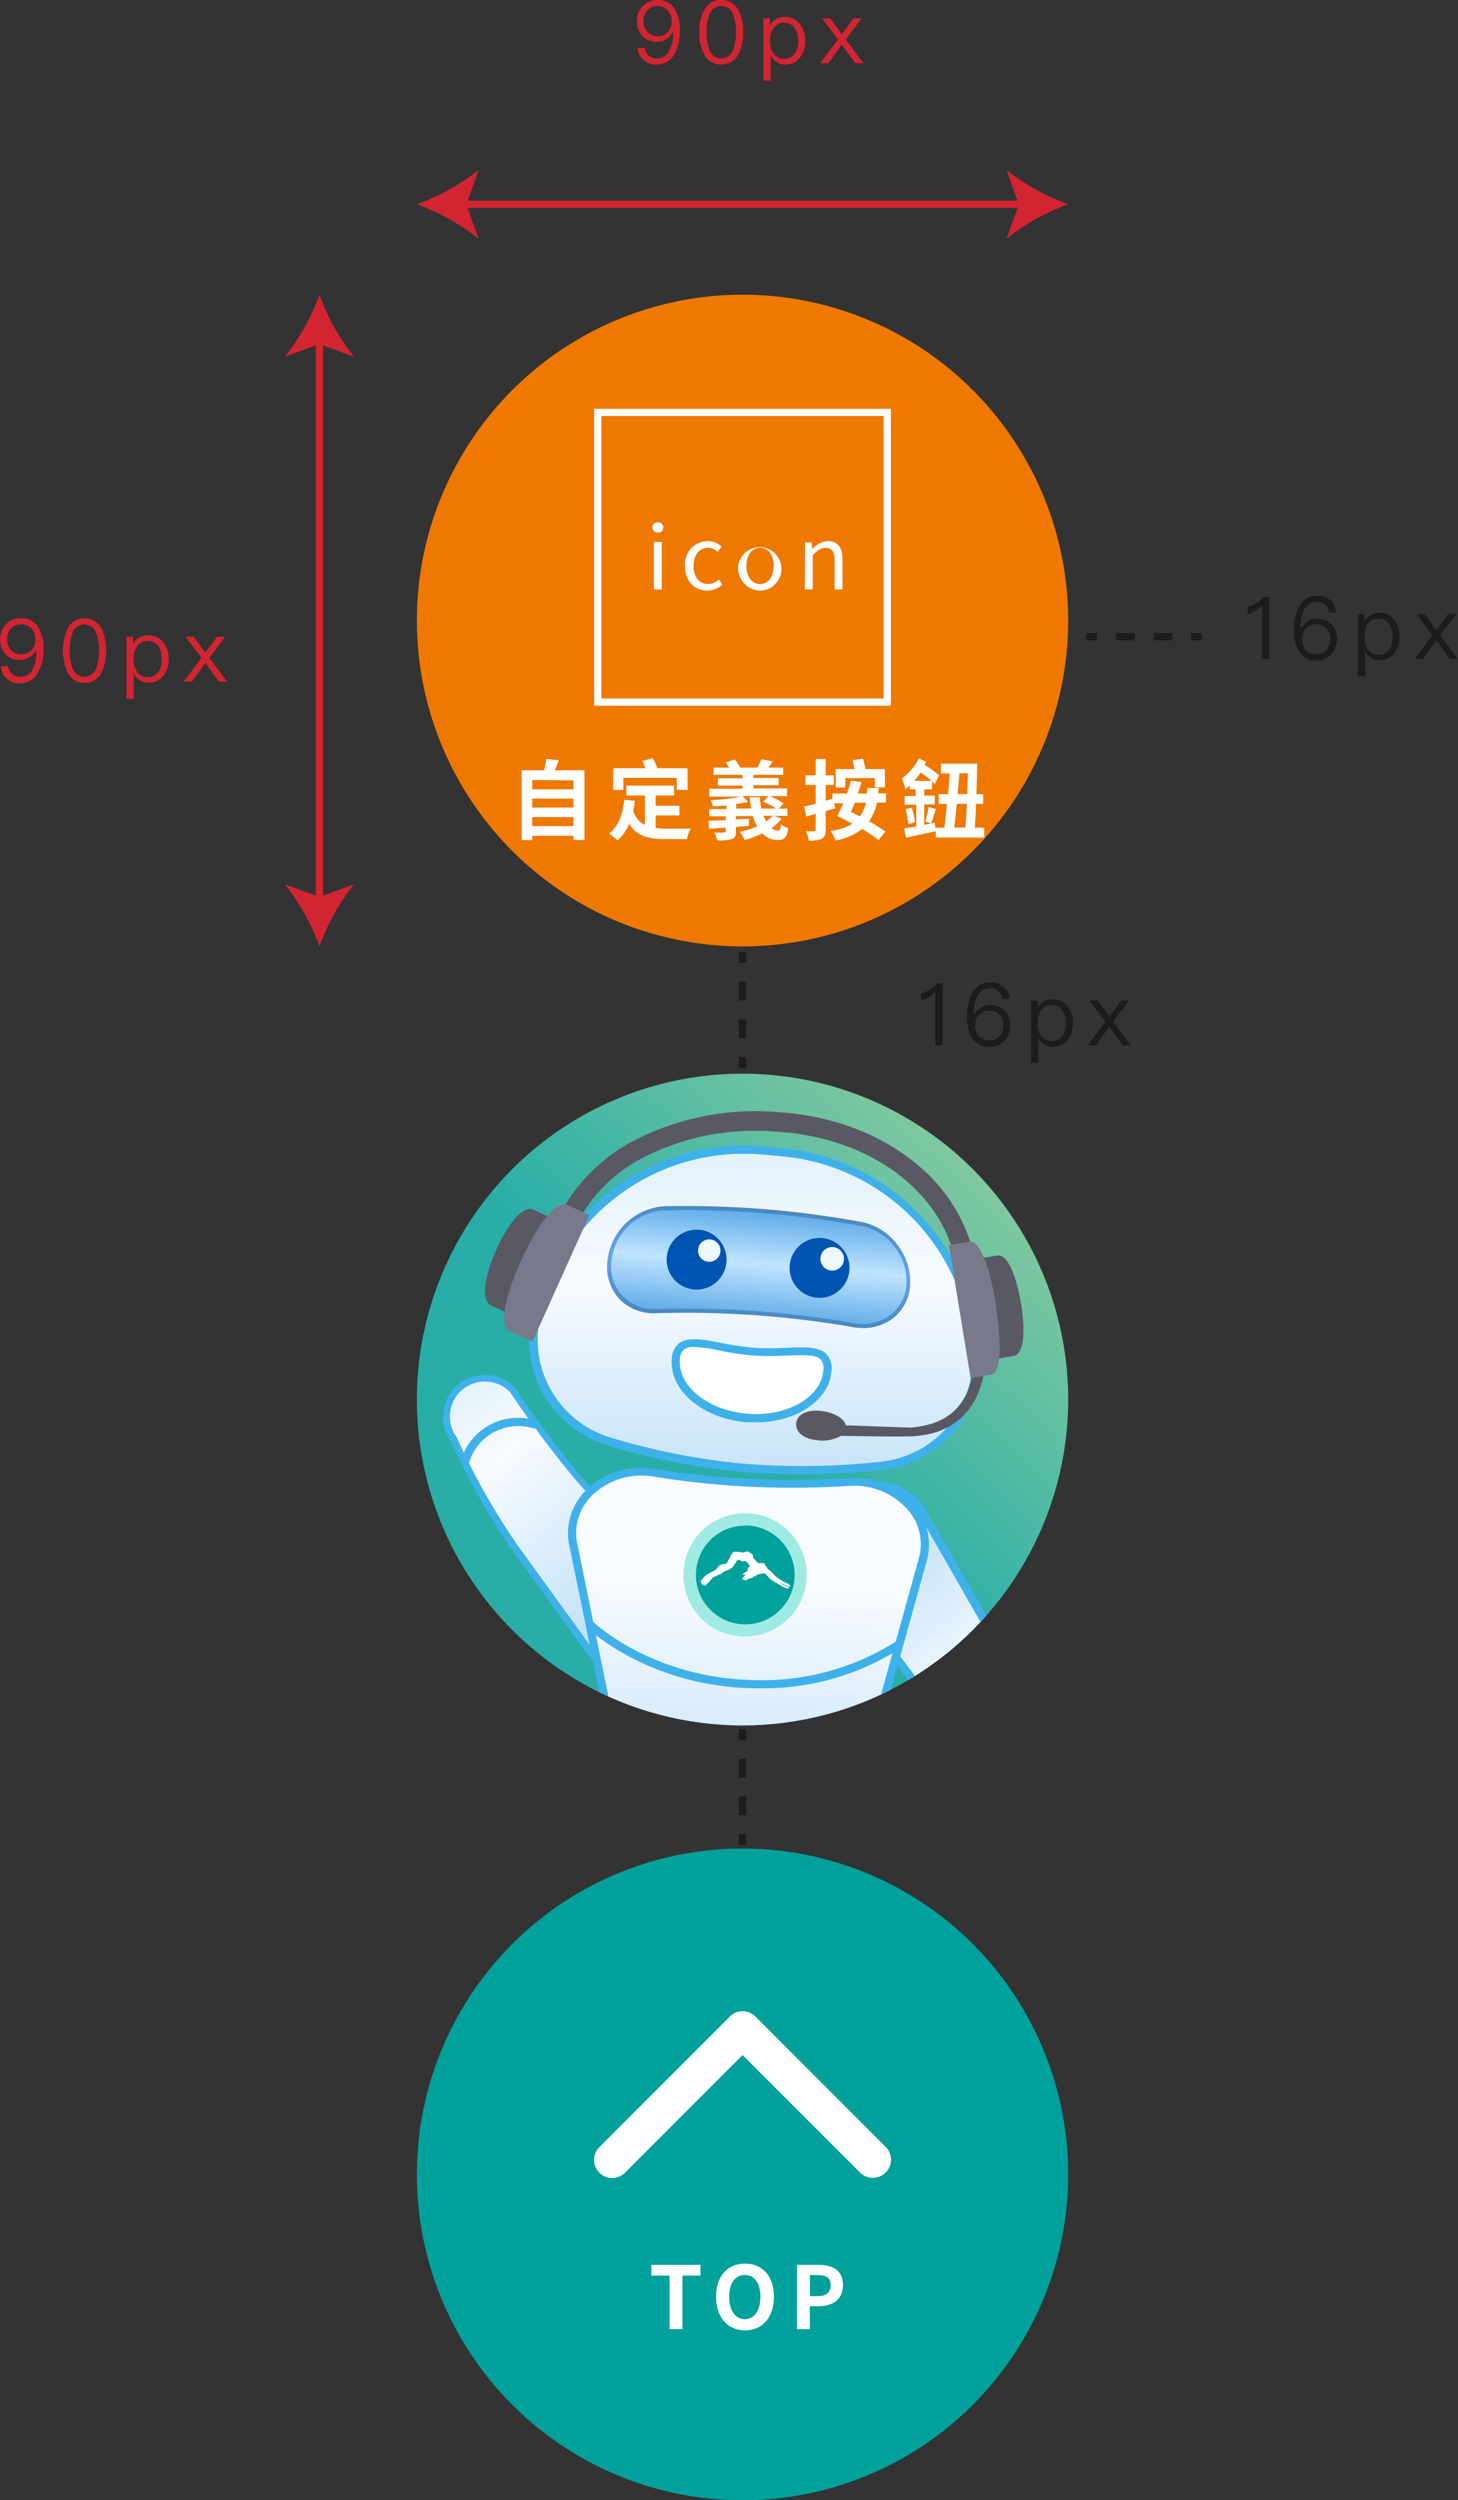 <svg xmlns="http://www.w3.org/2000/svg" xmlns:xlink="http://www.w3.org/1999/xlink" viewBox="0 0 201.46 345.26"><rect x="0" y="0" width="201.46" height="345.26" fill="#333333" stroke="none"/><defs><style>.cls-1{fill:none;}.cls-2{fill:#d32432;}.cls-3{fill:#1c1c1c;}.cls-4{fill:#ef7800;}.cls-5{fill:#fff;}.cls-6{fill:#00a19b;}.cls-7{clip-path:url(#clip-path);}.cls-8{fill:url(#linear-gradient);}.cls-9{fill:url(#linear-gradient-2);}.cls-10{fill:#3fb1ea;}.cls-11{fill:url(#linear-gradient-3);}.cls-12{fill:url(#linear-gradient-4);}.cls-13{fill:#a0eae4;}.cls-14{fill:url(#linear-gradient-5);}.cls-15{fill:url(#linear-gradient-6);}.cls-16{fill:url(#linear-gradient-7);}.cls-17{fill:#595963;}.cls-18{fill:#79798c;}.cls-19{fill:#0055b2;}.cls-20{fill:#f0f8ff;}</style><clipPath id="clip-path"><circle class="cls-1" cx="102.6" cy="193.26" r="45"/></clipPath><linearGradient id="linear-gradient" x1="155.16" y1="138.52" x2="52.09" y2="244.94" gradientUnits="userSpaceOnUse"><stop offset="0.12" stop-color="#97cf9e"/><stop offset="0.54" stop-color="#28aea7"/></linearGradient><linearGradient id="linear-gradient-2" x1="-859.73" y1="1393.52" x2="-879.97" y2="1345.73" gradientTransform="translate(613.09 -1324.62) rotate(-15.09)" gradientUnits="userSpaceOnUse"><stop offset="0" stop-color="#e1f1f9"/><stop offset="0.29" stop-color="#f8fbff"/><stop offset="1" stop-color="#a6d4f4"/></linearGradient><linearGradient id="linear-gradient-3" x1="957.65" y1="175.62" x2="988.11" y2="218.55" gradientTransform="translate(-902.96 70.34) rotate(-3.25)" gradientUnits="userSpaceOnUse"><stop offset="0" stop-color="#e1f1f9"/><stop offset="0.22" stop-color="#f8fbff"/><stop offset="1" stop-color="#a6d4f4"/></linearGradient><linearGradient id="linear-gradient-4" x1="1117.01" y1="-57.54" x2="1117.01" y2="22.14" gradientTransform="translate(-1014.65 207.39) rotate(2.77)" gradientUnits="userSpaceOnUse"><stop offset="0.19" stop-color="#f8fbff"/><stop offset="0.83" stop-color="#a6d4f4"/></linearGradient><linearGradient id="linear-gradient-5" x1="836.28" y1="158.75" x2="836.28" y2="220.99" gradientTransform="translate(-732)" xlink:href="#linear-gradient-2"/><linearGradient id="linear-gradient-6" x1="836.23" y1="183.28" x2="837.63" y2="166.2" gradientTransform="translate(-732)" gradientUnits="userSpaceOnUse"><stop offset="0" stop-color="#51a3e5"/><stop offset="0.51" stop-color="#c0e4ff"/><stop offset="1" stop-color="#51a3e5"/></linearGradient><linearGradient id="linear-gradient-7" x1="836.37" y1="182.39" x2="837.49" y2="166.96" gradientTransform="translate(-732)" gradientUnits="userSpaceOnUse"><stop offset="0" stop-color="#4888bc"/><stop offset="0.51" stop-color="#61a2f3"/><stop offset="1" stop-color="#4888bc"/></linearGradient></defs><g id="圖層_2" data-name="圖層 2"><g id="圖層_1-2" data-name="圖層 1"><path class="cls-2" d="M5.23,86.54A5.36,5.36,0,0,1,6,89.61,6.3,6.3,0,0,1,5.18,93a2.63,2.63,0,0,1-2.3,1.34A2.46,2.46,0,0,1,.14,92h1a1.61,1.61,0,0,0,1.77,1.46,1.78,1.78,0,0,0,1.58-1A4.63,4.63,0,0,0,5,90.07c0-.06,0-.17,0-.31H5a2.57,2.57,0,0,1-.93,1,2.44,2.44,0,0,1-1.33.37,2.61,2.61,0,0,1-2-.81,3.13,3.13,0,0,1,.09-4.12,2.74,2.74,0,0,1,2.07-.84A2.68,2.68,0,0,1,5.23,86.54Zm-3.73.27A2.15,2.15,0,0,0,1,88.33a2,2,0,0,0,.53,1.45,1.84,1.84,0,0,0,1.41.57,1.94,1.94,0,0,0,1.41-.58,2.07,2.07,0,0,0,.55-1.46,2.13,2.13,0,0,0-.53-1.48,1.81,1.81,0,0,0-1.43-.61A1.8,1.8,0,0,0,1.5,86.81Z"/><path class="cls-2" d="M14,86.75a7.38,7.38,0,0,1,0,6.19,2.52,2.52,0,0,1-2.31,1.35,2.51,2.51,0,0,1-2.32-1.35,7.38,7.38,0,0,1,0-6.19,2.5,2.5,0,0,1,2.32-1.36A2.51,2.51,0,0,1,14,86.75Zm-4,.72a6.27,6.27,0,0,0-.36,2.37A6.44,6.44,0,0,0,10,92.22a1.73,1.73,0,0,0,3.31,0,6.42,6.42,0,0,0,.37-2.38,6.25,6.25,0,0,0-.37-2.37,1.72,1.72,0,0,0-3.31,0Z"/><path class="cls-2" d="M22.6,88.75A3.6,3.6,0,0,1,23.31,91a3.69,3.69,0,0,1-.69,2.27,2.49,2.49,0,0,1-2.08,1A2.24,2.24,0,0,1,18.49,93v3.5h-1V87.92h.9v1a2.21,2.21,0,0,1,2.06-1.19A2.51,2.51,0,0,1,22.6,88.75Zm-3.68.53a2.87,2.87,0,0,0-.46,1.7v.12A2.65,2.65,0,0,0,19,92.84a1.64,1.64,0,0,0,1.36.66,1.79,1.79,0,0,0,1.52-.7A3,3,0,0,0,22.33,91a3.19,3.19,0,0,0-.44-1.75,1.74,1.74,0,0,0-1.52-.74A1.66,1.66,0,0,0,18.92,89.28Z"/><path class="cls-2" d="M26.77,87.92l1.61,2.21L30,87.92H31.1l-2.19,2.92,2.45,3.28H30.23l-1.85-2.58-1.86,2.58H25.38l2.46-3.28-2.2-2.92Z"/><path class="cls-3" d="M175.39,82.44V91h-1V83.64a4.59,4.59,0,0,1-2,1.18v-1a4.55,4.55,0,0,0,1.2-.51,4.47,4.47,0,0,0,1-.88Z"/><path class="cls-3" d="M184.63,84.57h-1a1.63,1.63,0,0,0-1.78-1.47,1.76,1.76,0,0,0-1.58,1,4.56,4.56,0,0,0-.56,2.4s0,.15,0,.31h.05a2.3,2.3,0,0,1,.92-1,2.38,2.38,0,0,1,1.33-.37,2.59,2.59,0,0,1,2,.79,3.14,3.14,0,0,1-.07,4.13,2.79,2.79,0,0,1-2.08.84A2.67,2.67,0,0,1,179.53,90a5.37,5.37,0,0,1-.74-3.06,6.15,6.15,0,0,1,.8-3.33,2.61,2.61,0,0,1,2.31-1.34A2.46,2.46,0,0,1,184.63,84.57Zm-4.17,2.23a2,2,0,0,0-.55,1.46,2.08,2.08,0,0,0,.52,1.48,2,2,0,0,0,2.83,0,2.21,2.21,0,0,0,.54-1.52,2,2,0,0,0-.52-1.45,1.83,1.83,0,0,0-1.42-.57A1.85,1.85,0,0,0,180.46,86.8Z"/><path class="cls-3" d="M192.7,85.63a4.09,4.09,0,0,1,0,4.56,2.49,2.49,0,0,1-2.08,1,2.24,2.24,0,0,1-2-1.29v3.5h-1V84.81h.9v1a2.2,2.2,0,0,1,2.06-1.19A2.53,2.53,0,0,1,192.7,85.63Zm-3.69.53a2.87,2.87,0,0,0-.46,1.7V88a2.65,2.65,0,0,0,.52,1.74,1.62,1.62,0,0,0,1.36.66,1.81,1.81,0,0,0,1.52-.69,3,3,0,0,0,.47-1.77,3.21,3.21,0,0,0-.44-1.75,1.74,1.74,0,0,0-1.52-.74A1.66,1.66,0,0,0,189,86.16Z"/><path class="cls-3" d="M196.86,84.81l1.61,2.2,1.59-2.2h1.13L199,87.72,201.46,91h-1.14l-1.85-2.58L196.61,91h-1.14l2.46-3.29-2.2-2.91Z"/><path class="cls-3" d="M130.24,135.8v8.57h-1V137a4.59,4.59,0,0,1-2,1.18v-1a4.55,4.55,0,0,0,1.2-.51,4.72,4.72,0,0,0,1-.88Z"/><path class="cls-3" d="M139.48,137.93h-1a1.63,1.63,0,0,0-1.78-1.47,1.75,1.75,0,0,0-1.58,1,4.56,4.56,0,0,0-.56,2.4s0,.15,0,.31h.05a2.25,2.25,0,0,1,.92-1,2.38,2.38,0,0,1,1.33-.37,2.59,2.59,0,0,1,2,.79,3.14,3.14,0,0,1-.07,4.13,2.79,2.79,0,0,1-2.08.84,2.67,2.67,0,0,1-2.35-1.16,5.37,5.37,0,0,1-.74-3.06,6.13,6.13,0,0,1,.8-3.33,2.61,2.61,0,0,1,2.31-1.35A2.46,2.46,0,0,1,139.48,137.93Zm-4.17,2.23a2,2,0,0,0-.56,1.46,2.08,2.08,0,0,0,.53,1.48,2,2,0,0,0,2.83,0,2.21,2.21,0,0,0,.54-1.52,2,2,0,0,0-.53-1.46,1.82,1.82,0,0,0-1.41-.56A1.85,1.85,0,0,0,135.31,140.16Z"/><path class="cls-3" d="M147.54,139a3.6,3.6,0,0,1,.71,2.29,3.69,3.69,0,0,1-.69,2.27,2.49,2.49,0,0,1-2.08,1,2.24,2.24,0,0,1-2-1.29v3.5h-1v-8.57h.9v1a2.19,2.19,0,0,1,2.06-1.19A2.5,2.5,0,0,1,147.54,139Zm-3.68.53a2.87,2.87,0,0,0-.47,1.7v.12a2.66,2.66,0,0,0,.53,1.74,1.62,1.62,0,0,0,1.36.66,1.81,1.81,0,0,0,1.52-.69,3,3,0,0,0,.47-1.77,3.1,3.1,0,0,0-.45-1.75,1.71,1.71,0,0,0-1.51-.74A1.66,1.66,0,0,0,143.86,139.52Z"/><path class="cls-3" d="M151.71,138.17l1.61,2.2,1.59-2.2H156l-2.19,2.91,2.45,3.29h-1.13l-1.85-2.58-1.86,2.58h-1.14l2.46-3.29-2.2-2.91Z"/><rect class="cls-2" x="43.64" y="46.72" width="1" height="77.93"/><path class="cls-2" d="M44.14,40.69a30.34,30.34,0,0,1-4.76,8.55l4.76-1.72,4.75,1.72A30.31,30.31,0,0,1,44.14,40.69Z"/><path class="cls-2" d="M44.14,130.69a30.34,30.34,0,0,0-4.76-8.55l4.76,1.72,4.75-1.72A30.31,30.31,0,0,0,44.14,130.69Z"/><path class="cls-2" d="M93.18,1.15a5.36,5.36,0,0,1,.75,3.07,6.3,6.3,0,0,1-.8,3.34,2.67,2.67,0,0,1-2.3,1.34,2.46,2.46,0,0,1-2.74-2.29h1a1.62,1.62,0,0,0,1.78,1.46,1.79,1.79,0,0,0,1.58-1A4.73,4.73,0,0,0,93,4.68c0-.06,0-.17,0-.31h0a2.45,2.45,0,0,1-2.25,1.4,2.59,2.59,0,0,1-2-.82,2.78,2.78,0,0,1-.73-2,2.83,2.83,0,0,1,.81-2.1A2.77,2.77,0,0,1,90.84,0,2.65,2.65,0,0,1,93.18,1.15Zm-3.73.27a2.14,2.14,0,0,0-.53,1.52,2,2,0,0,0,.53,1.45A1.82,1.82,0,0,0,90.86,5a1.91,1.91,0,0,0,1.4-.57,2.1,2.1,0,0,0,.56-1.47,2.09,2.09,0,0,0-.53-1.47A1.81,1.81,0,0,0,90.86.83,1.79,1.79,0,0,0,89.45,1.42Z"/><path class="cls-2" d="M102,1.36a6.05,6.05,0,0,1,.68,3.09A6.05,6.05,0,0,1,102,7.54,2.55,2.55,0,0,1,99.63,8.9a2.5,2.5,0,0,1-2.31-1.36,6,6,0,0,1-.69-3.09,6,6,0,0,1,.69-3.09A2.46,2.46,0,0,1,99.63,0,2.51,2.51,0,0,1,102,1.36Zm-4,.72a6.27,6.27,0,0,0-.36,2.37A6.35,6.35,0,0,0,98,6.82a1.72,1.72,0,0,0,3.31,0,6.32,6.32,0,0,0,.37-2.37,6.25,6.25,0,0,0-.37-2.37,1.72,1.72,0,0,0-3.31,0Z"/><path class="cls-2" d="M110.55,3.36a3.58,3.58,0,0,1,.71,2.29,3.63,3.63,0,0,1-.7,2.27,2.48,2.48,0,0,1-2.07,1,2.23,2.23,0,0,1-2-1.3v3.51h-1V2.53h.9v1a2.2,2.2,0,0,1,2.06-1.19A2.51,2.51,0,0,1,110.55,3.36Zm-3.68.53a2.85,2.85,0,0,0-.47,1.7v.12a2.68,2.68,0,0,0,.53,1.74,1.64,1.64,0,0,0,1.36.66,1.79,1.79,0,0,0,1.52-.7,3,3,0,0,0,.47-1.76,3.1,3.1,0,0,0-.45-1.75,1.7,1.7,0,0,0-1.51-.75A1.65,1.65,0,0,0,106.87,3.89Z"/><path class="cls-2" d="M114.72,2.53l1.6,2.21,1.6-2.21h1.13l-2.2,2.92,2.46,3.28h-1.14l-1.85-2.58-1.85,2.58h-1.14l2.46-3.28-2.2-2.92Z"/><rect class="cls-2" x="63.64" y="27.71" width="77.93" height="1"/><path class="cls-2" d="M147.6,28.21a30.39,30.39,0,0,1-8.54-4.76l1.72,4.76L139.06,33A30.12,30.12,0,0,1,147.6,28.21Z"/><path class="cls-2" d="M57.6,28.21a30.45,30.45,0,0,0,8.55-4.76l-1.72,4.76L66.15,33A30.18,30.18,0,0,0,57.6,28.21Z"/><circle class="cls-4" cx="102.6" cy="85.69" r="45"/><path class="cls-5" d="M123.1,97.45h-41v-41h41Zm-40-1h39v-39h-39Z"/><path class="cls-5" d="M80.76,106.36V116H79.24v-.59h-5.7v.6H72.09v-9.64h3.07a12.39,12.39,0,0,0,.33-1.58l1.72.2c-.18.48-.37.94-.56,1.38Zm-7.22,1.36V109h5.7v-1.24Zm0,2.56v1.23h5.7v-1.23Zm5.7,3.8v-1.25h-5.7v1.25Z"/><path class="cls-5" d="M90.59,114.33a10.71,10.71,0,0,0,1.42.09c.64,0,2.61,0,3.43,0a4.91,4.91,0,0,0-.52,1.45h-3c-2.25,0-3.89-.37-5-2.11a6,6,0,0,1-1.61,2.3,6.8,6.8,0,0,0-1.16-.94c1.3-1,1.89-2.64,2.11-4.68l1.45.13A14.54,14.54,0,0,1,87.5,112a3.25,3.25,0,0,0,1.61,1.92v-4.06H86.55v-1.37h6.6v1.37H90.59v1.41h3.29v1.34H90.59Zm-4.46-5.25h-1.4v-3h4.45a8.8,8.8,0,0,0-.42-1l1.44-.39a7.4,7.4,0,0,1,.62,1.39H95v3H93.51v-1.66H86.13Z"/><path class="cls-5" d="M108,113.05a6.51,6.51,0,0,1-1.4,1.31,1.49,1.49,0,0,0,.9.34c.29,0,.36-.21.42-.88a3.08,3.08,0,0,0,1,.55c-.19,1.34-.58,1.63-1.53,1.63a2.83,2.83,0,0,1-2.05-.92,14.06,14.06,0,0,1-2.44.92,6.47,6.47,0,0,0-.69-1.13,13.77,13.77,0,0,0,2.41-.75,6.4,6.4,0,0,1-.6-1.43h-2.34v.45l1.8-.09v1l-1.79.14v.61c0,.64-.13.92-.58,1.07a6.11,6.11,0,0,1-2,.18,5,5,0,0,0-.41-1.09,12.35,12.35,0,0,0,1.35,0c.18,0,.24-.05.24-.2v-.48l-2.3.17-.11-1.1,2.41-.1v-.53H98v-1h2.37v-.48c-.63.06-1.28.09-1.87.1a3.6,3.6,0,0,0-.3-.85,29.23,29.23,0,0,0,4.23-.49H98v-1.08h4.59v-.44H99.19v-1h3.41V107h-4v-1h2.13a4.67,4.67,0,0,0-.46-.72l1.25-.4a3.78,3.78,0,0,1,.73,1.12h2.41a7.38,7.38,0,0,0,.53-1.16l1.58.3c-.22.32-.43.62-.62.86h2.07v1h-4.11v.43h3.48v1h-3.48v.44h4.64v1.08h-2.37a8.37,8.37,0,0,1,1.89,1l-.64.71h1.18v1H107Zm-4.21-1.4a15.12,15.12,0,0,1-.19-1.56H105a9.63,9.63,0,0,0,.2,1.56h2a7.68,7.68,0,0,0-1.75-.94l.75-.78H102.6l.77.8c-.49.11-1.05.21-1.65.29v.63Zm1.71,1a5.49,5.49,0,0,0,.37.77,4.69,4.69,0,0,0,.87-.77Z"/><path class="cls-5" d="M121.17,110.85a7.2,7.2,0,0,1-1.08,2.57,23,23,0,0,1,2.25,1.4L121.4,116a22,22,0,0,0-2.27-1.53,8.6,8.6,0,0,1-3.68,1.6,4.78,4.78,0,0,0-.69-1.32,7.56,7.56,0,0,0,3-1c-.71-.39-1.44-.76-2.08-1.09a19,19,0,0,0,.85-1.74h-1.24l.1.69-1.3.39v2.58c0,.68-.14,1-.53,1.24a3.73,3.73,0,0,1-1.79.26,5,5,0,0,0-.41-1.29c.47,0,1,0,1.12,0s.23-.06.23-.23v-2.18l-1.31.37-.3-1.37c.46-.09,1-.24,1.61-.39V108.4h-1.43v-1.34h1.43v-2.24h1.38v2.24h1.12v1.34h-1.12v2.17l.93-.27v-.72h2a15,15,0,0,0,.55-1.78l1.46.2c-.14.51-.31,1-.5,1.58h1.26c0-.25.05-.5.06-.77l1.57,0c0,.25-.06.5-.08.74h1.09v1.27Zm-4.37-2.11h-1.33V106.2h2.6c-.08-.41-.19-.85-.28-1.22l1.45-.22c.13.44.27,1,.37,1.44h2.67v2.53h-1.39v-1.28H116.8Zm1.32,2.11c-.19.46-.37.88-.55,1.26l1.25.63a5.29,5.29,0,0,0,.83-1.89Z"/><path class="cls-5" d="M136,114.31v1.35h-6.7v-.88c-1.44.32-3,.63-4.1.9l-.27-1.29,1.68-.27v-3H125v-1.21h1.52V109h-.83v-.54c-.19.18-.39.36-.58.51a9.73,9.73,0,0,0-.5-1.46,8.27,8.27,0,0,0,2.37-2.78l1,.48-.22.43a11.06,11.06,0,0,1,2,1.45l-.6,1.16-.37-.36V109h-1.08v.87h1.46v1.21h-1.46v2.81l1.46-.28.05.69h1.27c.12-1,.25-2.09.36-3.28h-1.15v-1.35H131c.09-1,.17-2,.22-2.87h-1.2v-1.35h5c0,1.3-.06,2.78-.11,4.22h.94V111h-1c0,1.2-.1,2.33-.16,3.28ZM126,111.54a13.7,13.7,0,0,1,.43,2l-.91.26a13.53,13.53,0,0,0-.39-2.07Zm2.74-3.72a13.52,13.52,0,0,0-1.53-1.14,12.33,12.33,0,0,1-.88,1.14Zm-.86,5.62a15.69,15.69,0,0,0,.42-2l1,.27c-.23.71-.44,1.5-.63,2ZM132.2,111c-.11,1.2-.24,2.34-.35,3.28h1.54c.08-1,.15-2.09.21-3.28Zm.37-4.22c-.07.91-.16,1.88-.24,2.87h1.33c0-1,.06-1.94.08-2.87Z"/><circle class="cls-6" cx="102.6" cy="300.26" r="45"/><path class="cls-5" d="M92.52,314.23H90v-1.48h6.79v1.48H94.3v7.4H92.52Z"/><path class="cls-5" d="M98.94,317.15c0-2.89,1.62-4.57,4-4.57s4,1.69,4,4.57-1.62,4.65-4,4.65S98.94,320,98.94,317.15Zm6.13,0c0-1.9-.84-3-2.16-3s-2.16,1.14-2.16,3,.84,3.11,2.16,3.11S105.07,319.05,105.07,317.15Z"/><path class="cls-5" d="M110.13,312.75H113c2,0,3.48.69,3.48,2.78s-1.52,2.94-3.43,2.94H111.9v3.16h-1.77Zm2.84,4.32c1.22,0,1.81-.52,1.81-1.54s-.65-1.37-1.87-1.37h-1v2.91Z"/><path class="cls-5" d="M90.14,72.84a.7.7,0,0,1,.76-.71.69.69,0,0,1,.75.71.71.71,0,0,1-.75.71A.72.72,0,0,1,90.14,72.84Zm.21,2h1.09V81.4H90.35Z"/><path class="cls-5" d="M94.65,78.15a3.18,3.18,0,0,1,3.15-3.43,2.75,2.75,0,0,1,1.9.77l-.56.73a1.91,1.91,0,0,0-1.31-.58c-1.17,0-2,1-2,2.51s.82,2.5,2,2.5A2.28,2.28,0,0,0,99.34,80l.47.73a3.09,3.09,0,0,1-2.1.83C96,81.56,94.65,80.31,94.65,78.15Z"/><path class="cls-5" d="M102,78.15a3,3,0,1,1,3,3.41A3.13,3.13,0,0,1,102,78.15Zm4.92,0c0-1.5-.77-2.51-1.89-2.51s-1.89,1-1.89,2.51.76,2.5,1.89,2.5S106.89,79.65,106.89,78.15Z"/><path class="cls-5" d="M111.24,74.89h.9l.09.94h0a3.12,3.12,0,0,1,2.18-1.11c1.37,0,2,.89,2,2.56V81.4h-1.09v-4c0-1.22-.37-1.74-1.23-1.74-.68,0-1.13.34-1.79,1V81.4h-1.09Z"/><g class="cls-7"><rect class="cls-8" x="52.06" y="143.17" width="100.17" height="100.17"/><path class="cls-9" d="M142.48,245.1h0a5.35,5.35,0,0,1-7.21-1.21l-20.36-26.65a7.58,7.58,0,0,1,1.83-10.9h0a7.58,7.58,0,0,1,10.76,2.55L144.17,238A5.35,5.35,0,0,1,142.48,245.1Z"/><path class="cls-10" d="M139.53,246.56a5.9,5.9,0,0,1-4.71-2.33l-20.36-26.64a8.14,8.14,0,1,1,13.53-9l16.67,29.09a5.94,5.94,0,0,1-1.87,7.87A5.83,5.83,0,0,1,139.53,246.56Zm-18.62-40.92a7,7,0,0,0-5.55,11.26l20.35,26.65a4.82,4.82,0,0,0,6.46,1.08h0a4.8,4.8,0,0,0,1.5-6.37L127,209.17a7,7,0,0,0-4.47-3.34A7.55,7.55,0,0,0,120.91,205.64Z"/><path class="cls-11" d="M63.6,191.52h0a5.32,5.32,0,0,1,7.25.43A137.36,137.36,0,0,0,80,204.13c5.59,6.63,14.57,12.9,13.79,11.9A7.51,7.51,0,0,1,93.12,227h0c-3.34,2.78-8.48,5.35-11,1.84,0,0-6.85-9.45-11.22-15.5a96.44,96.44,0,0,1-8.16-14.59A5.3,5.3,0,0,1,63.6,191.52Z"/><path class="cls-10" d="M85.49,231a4.92,4.92,0,0,1-.67,0,4.38,4.38,0,0,1-3.11-1.85c-.07-.1-6.91-9.52-11.22-15.51A96.17,96.17,0,0,1,62.3,199a5.79,5.79,0,0,1,1-7.8h0a5.8,5.8,0,0,1,7.89.46l0,.07a139.34,139.34,0,0,0,9.08,12.14,66.46,66.46,0,0,0,13.55,11.85.44.44,0,0,0-.48.65l.71-.62a8,8,0,0,1-.68,11.62C92.35,228.23,88.77,231,85.49,231ZM67,190.77a4.83,4.83,0,0,0-3.1,1.12h0a4.84,4.84,0,0,0-.81,6.56l0,0,0,0A95.67,95.67,0,0,0,71.25,213c4.32,6,11.15,15.41,11.22,15.5A3.43,3.43,0,0,0,84.93,230c2.07.26,5-1,7.89-3.4a7,7,0,0,0,.81-10,7.3,7.3,0,0,1-1.63-1c-1-.71-2.27-1.67-3.53-2.69a68.43,68.43,0,0,1-8.87-8.49,138.54,138.54,0,0,1-9.12-12.19A4.86,4.86,0,0,0,67,190.77Z"/><path class="cls-12" d="M79.14,212.87c-.9-5.75,4.75-10.55,11.21-9.52a125.18,125.18,0,0,0,13.3,1.39,123.25,123.25,0,0,0,13.6-.12c6.47-.41,11.66,4.78,10.35,10.39l-7.15,25.77c-1.53,6.51-7.85,11.23-15.38,11.49-1.07,0-2.18,0-3.31,0s-2.1-.15-3.1-.28c-7.35-.95-13.12-6.14-14.14-12.64Z"/><path class="cls-10" d="M103.63,252.87c-.64,0-1.27,0-1.9-.05-1,0-2.09-.14-3.15-.28C91,251.56,85,246.18,84,239.44L78.58,213a8.37,8.37,0,0,1,2.47-7.29,10.85,10.85,0,0,1,9.39-2.87,119.91,119.91,0,0,0,26.77,1.27,11,11,0,0,1,9.07,3.69,8.43,8.43,0,0,1,1.87,7.39v0L121,240.92c-1.58,6.74-8.12,11.64-15.9,11.92Zm-23.94-40.1,5.39,26.49c1,6.24,6.59,11.25,13.65,12.16,1,.13,2,.22,3.06.27s2.16.06,3.26,0c7.27-.26,13.38-4.8,14.85-11.06v0l7.15-25.76a7.2,7.2,0,0,0-1.63-6.39,9.82,9.82,0,0,0-8.14-3.29,120.52,120.52,0,0,1-27-1.29,9.76,9.76,0,0,0-8.42,2.56A7.23,7.23,0,0,0,79.69,212.77Z"/><path class="cls-6" d="M110.09,214.64a7.68,7.68,0,0,1-9.59,10.08,7.69,7.69,0,0,1-1.21-14,7.69,7.69,0,0,1,10.8,3.94Z"/><path class="cls-13" d="M102.9,225.86a8.2,8.2,0,0,1-2.64-.43A8.43,8.43,0,0,1,98.93,210a8.43,8.43,0,0,1,11.86,4.32h0a8.42,8.42,0,0,1-7.89,11.49Zm0-15.31a6.44,6.44,0,0,0-3.22.8A6.93,6.93,0,0,0,100.74,224,6.92,6.92,0,0,0,107,211.83l0,0A6.76,6.76,0,0,0,102.89,210.55Z"/><path class="cls-13" d="M102.9,226a8.45,8.45,0,0,1-8.45-8.07A8.47,8.47,0,0,1,98.88,210a8.53,8.53,0,0,1,12,4.36h0a8.52,8.52,0,0,1-8,11.62Zm0-15.3a6.34,6.34,0,0,0-3.17.78h0a6.83,6.83,0,0,0,1.07,12.47,6.82,6.82,0,0,0,6.16-12l0,0A6.74,6.74,0,0,0,102.89,210.65Z"/><path class="cls-5" d="M102.73,214.4c.24-.07.55-.26.79-.07s.64.34.51.71a4.89,4.89,0,0,0,.82.88c.07,0,.1,0,.12-.07l-.08,0c.1-.09.34.06.49,0a.38.38,0,0,1,.31.13,2.25,2.25,0,0,0,.19.38l.05,0a2.47,2.47,0,0,0,.19.36c.51.17.75.8,1.2,1.06a7.13,7.13,0,0,0,1.77,1c0,.09.08.09.12.11v0a.42.42,0,0,0-.28-.06c.08.13.29.07.33.22H109s0,0,.08.06-.22,0-.29-.11a8.73,8.73,0,0,1-1.3-.64h0a5.1,5.1,0,0,0,1.15.66c.12.08.31.12.38.25s-.11,0-.13.07l-.1-.05s0,0,0,.05l.07.06a5.45,5.45,0,0,1-1.45-.76c-.22-.14-.43-.26-.64-.42,0,0-.07,0-.08,0,.24.19.49.3.73.48a4,4,0,0,1-1.31-1c-.16-.16-.38-.5-.65-.44-.1.06-.26,0-.37.1s-.15-.1-.24,0-.29,0-.34.21-.39,0-.43.18v.08c-.28.13-.66.08-.86.36-.06.06-.17,0-.23.06s0-.06,0-.06-.11,0-.17.06.06-.09,0-.13-.18.11-.28.17c0-.11.14-.13.18-.23s-.12,0-.18,0,.09-.11,0-.11c.07-.12.23-.08.27-.21h-.11l.34-.27s-.13-.12-.2,0,0,0,0,0-.13,0-.2,0,0,0,0-.05h-.05c.05,0,.1-.11.16-.15l0,0a6,6,0,0,1,.64-.38l0,0a.15.15,0,0,0-.23,0c.19,0,0-.22.2-.25a.62.62,0,0,1,.28-.35c-.18-.17-.25-.49-.46-.59,0-.13-.14,0-.16-.13-.25,0-.55.11-.72-.12a1,1,0,0,0-.42,0,1.38,1.38,0,0,0-.23.36,1.36,1.36,0,0,0-.25.36,1.11,1.11,0,0,1-.51.47v0c-.15.22-.49.13-.69.36v-.06a.13.13,0,0,0-.15.09v0c-.1,0-.17.09-.21.15-.24.26-.63.26-.89.47,0,0,0,0,0,0-.46.1-.69.46-1,.81a1.61,1.61,0,0,1-.34.35c0,.12-.14.16-.19.22,0-.1.18-.19.19-.31-.11.06-.14.19-.27.25s.08-.1,0-.16l-.17.13.16-.22c-.09,0-.17.16-.27.18s-.07,0-.13,0h0l.24-.24c-.1-.05-.21.08-.28.06s0-.08-.08-.06a.42.42,0,0,0,.17-.18c-.06,0-.13,0-.19.05s.16-.11.12-.23c-.19,0-.16.16-.31.21.15-.22.38-.35.53-.59h0a3.78,3.78,0,0,1,1-.75c.29-.18.69-.27.9-.56a2.44,2.44,0,0,0,.23-.33s.05,0,.07-.06a1.28,1.28,0,0,1,.69-.22c.11-.11.32,0,.41-.2.29-.36.41-.81.66-1.17.09-.12.18-.31.35-.35A6.08,6.08,0,0,1,102.73,214.4Z"/><path class="cls-10" d="M64.24,202.34h-.09a.57.57,0,0,1-.46-.66A8.19,8.19,0,0,1,74,196.16a.58.58,0,0,1,.3.75.56.56,0,0,1-.74.29,7.11,7.11,0,0,0-8.72,4.67A.57.57,0,0,1,64.24,202.34Z"/><path class="cls-10" d="M134.82,241.36a6.09,6.09,0,0,1-1.86-.26.56.56,0,0,1-.34-.72.56.56,0,0,1,.71-.35,7.1,7.1,0,0,0,8.37-5.28.57.57,0,1,1,1.13.11,7.61,7.61,0,0,1-3.94,5.37A8.09,8.09,0,0,1,134.82,241.36Z"/><path class="cls-10" d="M105,233.13H104c-13.29-.3-21.3-6.93-22.77-8.26A.57.57,0,1,1,82,224c1.42,1.28,9.15,7.68,22,8a34.57,34.57,0,0,0,19.56-5.18.56.56,0,0,1,.78.16.55.55,0,0,1-.15.78A35,35,0,0,1,105,233.13Z"/><path class="cls-14" d="M134.87,187.25a14.65,14.65,0,0,1-13.14,15.16,101.8,101.8,0,0,1-19.51.24,96,96,0,0,1-18-3.58,14.68,14.68,0,0,1-10.14-17.34l0-.13a29.41,29.41,0,0,1,31.4-22.72l2.71.25a29.42,29.42,0,0,1,26.67,28.12Z"/><path class="cls-10" d="M110.44,203.58q-4.29,0-8.27-.37A94.67,94.67,0,0,1,84,199.61a15.28,15.28,0,0,1-10.53-18l0-.14a30,30,0,0,1,32-23.16l2.7.26a30,30,0,0,1,27.18,28.66h0A15.24,15.24,0,0,1,121.78,203,111.63,111.63,0,0,1,110.44,203.58Zm-7.67-44.26a28.83,28.83,0,0,0-28.13,22.4l0,.14a14.13,14.13,0,0,0,9.75,16.66,93.25,93.25,0,0,0,17.92,3.56,99.68,99.68,0,0,0,19.39-.23,14.12,14.12,0,0,0,12.64-14.57h0a28.88,28.88,0,0,0-26.16-27.59l-2.71-.25Q104.1,159.32,102.77,159.32Z"/><path class="cls-15" d="M118.57,183.11a134.39,134.39,0,0,0-28.53-2A5.53,5.53,0,0,1,84.13,175l.09-1.27a7.44,7.44,0,0,1,6.88-6.83,135.89,135.89,0,0,1,28.53,2.25,7.52,7.52,0,0,1,5.92,7.7l-.1,1.24C125.19,181.56,122.12,183.73,118.57,183.11Z"/><path class="cls-16" d="M118.49,183.35a5.58,5.58,0,0,1-.57-.08,135.4,135.4,0,0,0-27.27-1.93,6.58,6.58,0,0,1-5-1.91,6.42,6.42,0,0,1-1.74-5.08,8.47,8.47,0,0,1,7.85-7.78A134.82,134.82,0,0,1,119,168.73a8.15,8.15,0,0,1,5,3.16,8.31,8.31,0,0,1,1.75,5.61,6.18,6.18,0,0,1-2.52,4.65A6.86,6.86,0,0,1,118.49,183.35ZM91.2,167.17a7.86,7.86,0,0,0-6.74,7.14A5.91,5.91,0,0,0,86.07,179a6.06,6.06,0,0,0,4.62,1.77A134.74,134.74,0,0,1,118,182.72a6.41,6.41,0,0,0,4.92-1.05,5.72,5.72,0,0,0,2.33-4.3,7.65,7.65,0,0,0-1.62-5.17,7.54,7.54,0,0,0-4.62-2.91,134.8,134.8,0,0,0-27.27-2.15Z"/><path class="cls-17" d="M135.17,178.42h-2.64c0-12.06-10.77-21.39-25.65-22.18a34.07,34.07,0,0,0-18.08,3.64,21.57,21.57,0,0,0-10.54,12.46l-2.51-.8a24.16,24.16,0,0,1,11.78-14,36.62,36.62,0,0,1,19.49-4c7.91.42,15.09,3.16,20.22,7.71A22.72,22.72,0,0,1,135.17,178.42Z"/><path class="cls-17" d="M68.55,172.65c1.55-3.52,3.58-6.13,5.09-5.65v0l.14.07,3,1.38-5.86,13.23-3-1.37-.14-.07h0c-1.35-.85-.81-4,.75-7.56Z"/><path class="cls-18" d="M72,174.08c2.1-4.64,4.61-8.19,6.21-7.76v0l.14.06,3.1,1.4-7.88,17.48-3.1-1.4-.15-.06v0c-1.38-.91-.43-5,1.66-9.68Z"/><circle class="cls-19" cx="96.25" cy="173.94" r="4.14"/><circle class="cls-20" cx="98" cy="172.69" r="1.55"/><circle class="cls-19" cx="113.24" cy="175.08" r="4.14"/><circle class="cls-20" cx="114.99" cy="173.83" r="1.63"/><path class="cls-5" d="M114.32,189.28c-.3,4-5.23,7-11,6.53s-10.22-4.07-9.92-8.11,5-1.5,10.76-1.06S114.63,185.24,114.32,189.28Z"/><path class="cls-10" d="M104.43,196.41c-.39,0-.78,0-1.17,0-6.08-.46-10.77-4.36-10.44-8.71a2.88,2.88,0,0,1,1-2.2c1.22-.93,3.23-.55,5.78-.07a38.41,38.41,0,0,0,4.57.68,39.1,39.1,0,0,0,4.59,0c2.47-.1,4.42-.18,5.45.88a2.93,2.93,0,0,1,.67,2.36C114.58,193.38,110,196.41,104.43,196.41ZM95.91,186a2.26,2.26,0,0,0-1.39.34,1.83,1.83,0,0,0-.57,1.39c-.28,3.72,3.93,7.08,9.4,7.49s10.13-2.28,10.41-6h0a1.88,1.88,0,0,0-.35-1.49c-.68-.7-2.49-.63-4.59-.54a41.52,41.52,0,0,1-4.73,0,41.65,41.65,0,0,1-4.69-.7A21.13,21.13,0,0,0,95.91,186Z"/><path class="cls-17" d="M136.23,186l-1.46,0c-.1,7.34-3,10.67-9,11.14l-8.9-.32c-.25-1-1.72-1.82-3.52-2-2.06-.18-3.24.62-3.34,1.74s.91,2.14,3,2.33a5.2,5.2,0,0,0,3.2-.62c3.13.06,7.1.13,9.84.07,9-.49,10.23-8,10.25-12.38Z"/><path class="cls-17" d="M141.08,180c-.61-3.69-1.79-6.67-3.17-6.64h0l-2.93.47,2.26,13.88,2.94-.48v0c1.32-.41,1.51-3.51.91-7.2Z"/><path class="cls-18" d="M137.66,180.33c-.8-4.89-2.15-8.86-3.55-8.89v0l-3,.48,3,18.38,2.94-.48v0c1.31-.47,1.35-4.55.55-9.44Z"/></g><rect class="cls-3" x="102.1" y="131.47" width="1" height="1.5"/><path class="cls-3" d="M103.1,143.37h-1v-2.6h1Zm0-5.2h-1v-2.6h1Z"/><rect class="cls-3" x="102.1" y="145.97" width="1" height="1.5"/><rect class="cls-3" x="102.1" y="238.76" width="1" height="1.5"/><path class="cls-3" d="M103.1,250.66h-1v-2.6h1Zm0-5.2h-1v-2.6h1Z"/><rect class="cls-3" x="102.1" y="253.26" width="1" height="1.5"/><rect class="cls-3" x="150.07" y="87.42" width="1.5" height="1"/><path class="cls-3" d="M162,88.42h-2.6v-1H162Zm-5.2,0h-2.6v-1h2.6Z"/><rect class="cls-3" x="164.57" y="87.42" width="1.5" height="1"/><path class="cls-5" d="M120.59,300.73a2.45,2.45,0,0,1-1.76-.73L102.6,283.78,86.38,300a2.5,2.5,0,1,1-3.53-3.54l18-18a2.49,2.49,0,0,1,3.53,0l18,18a2.5,2.5,0,0,1-1.77,4.27Z"/></g></g></svg>